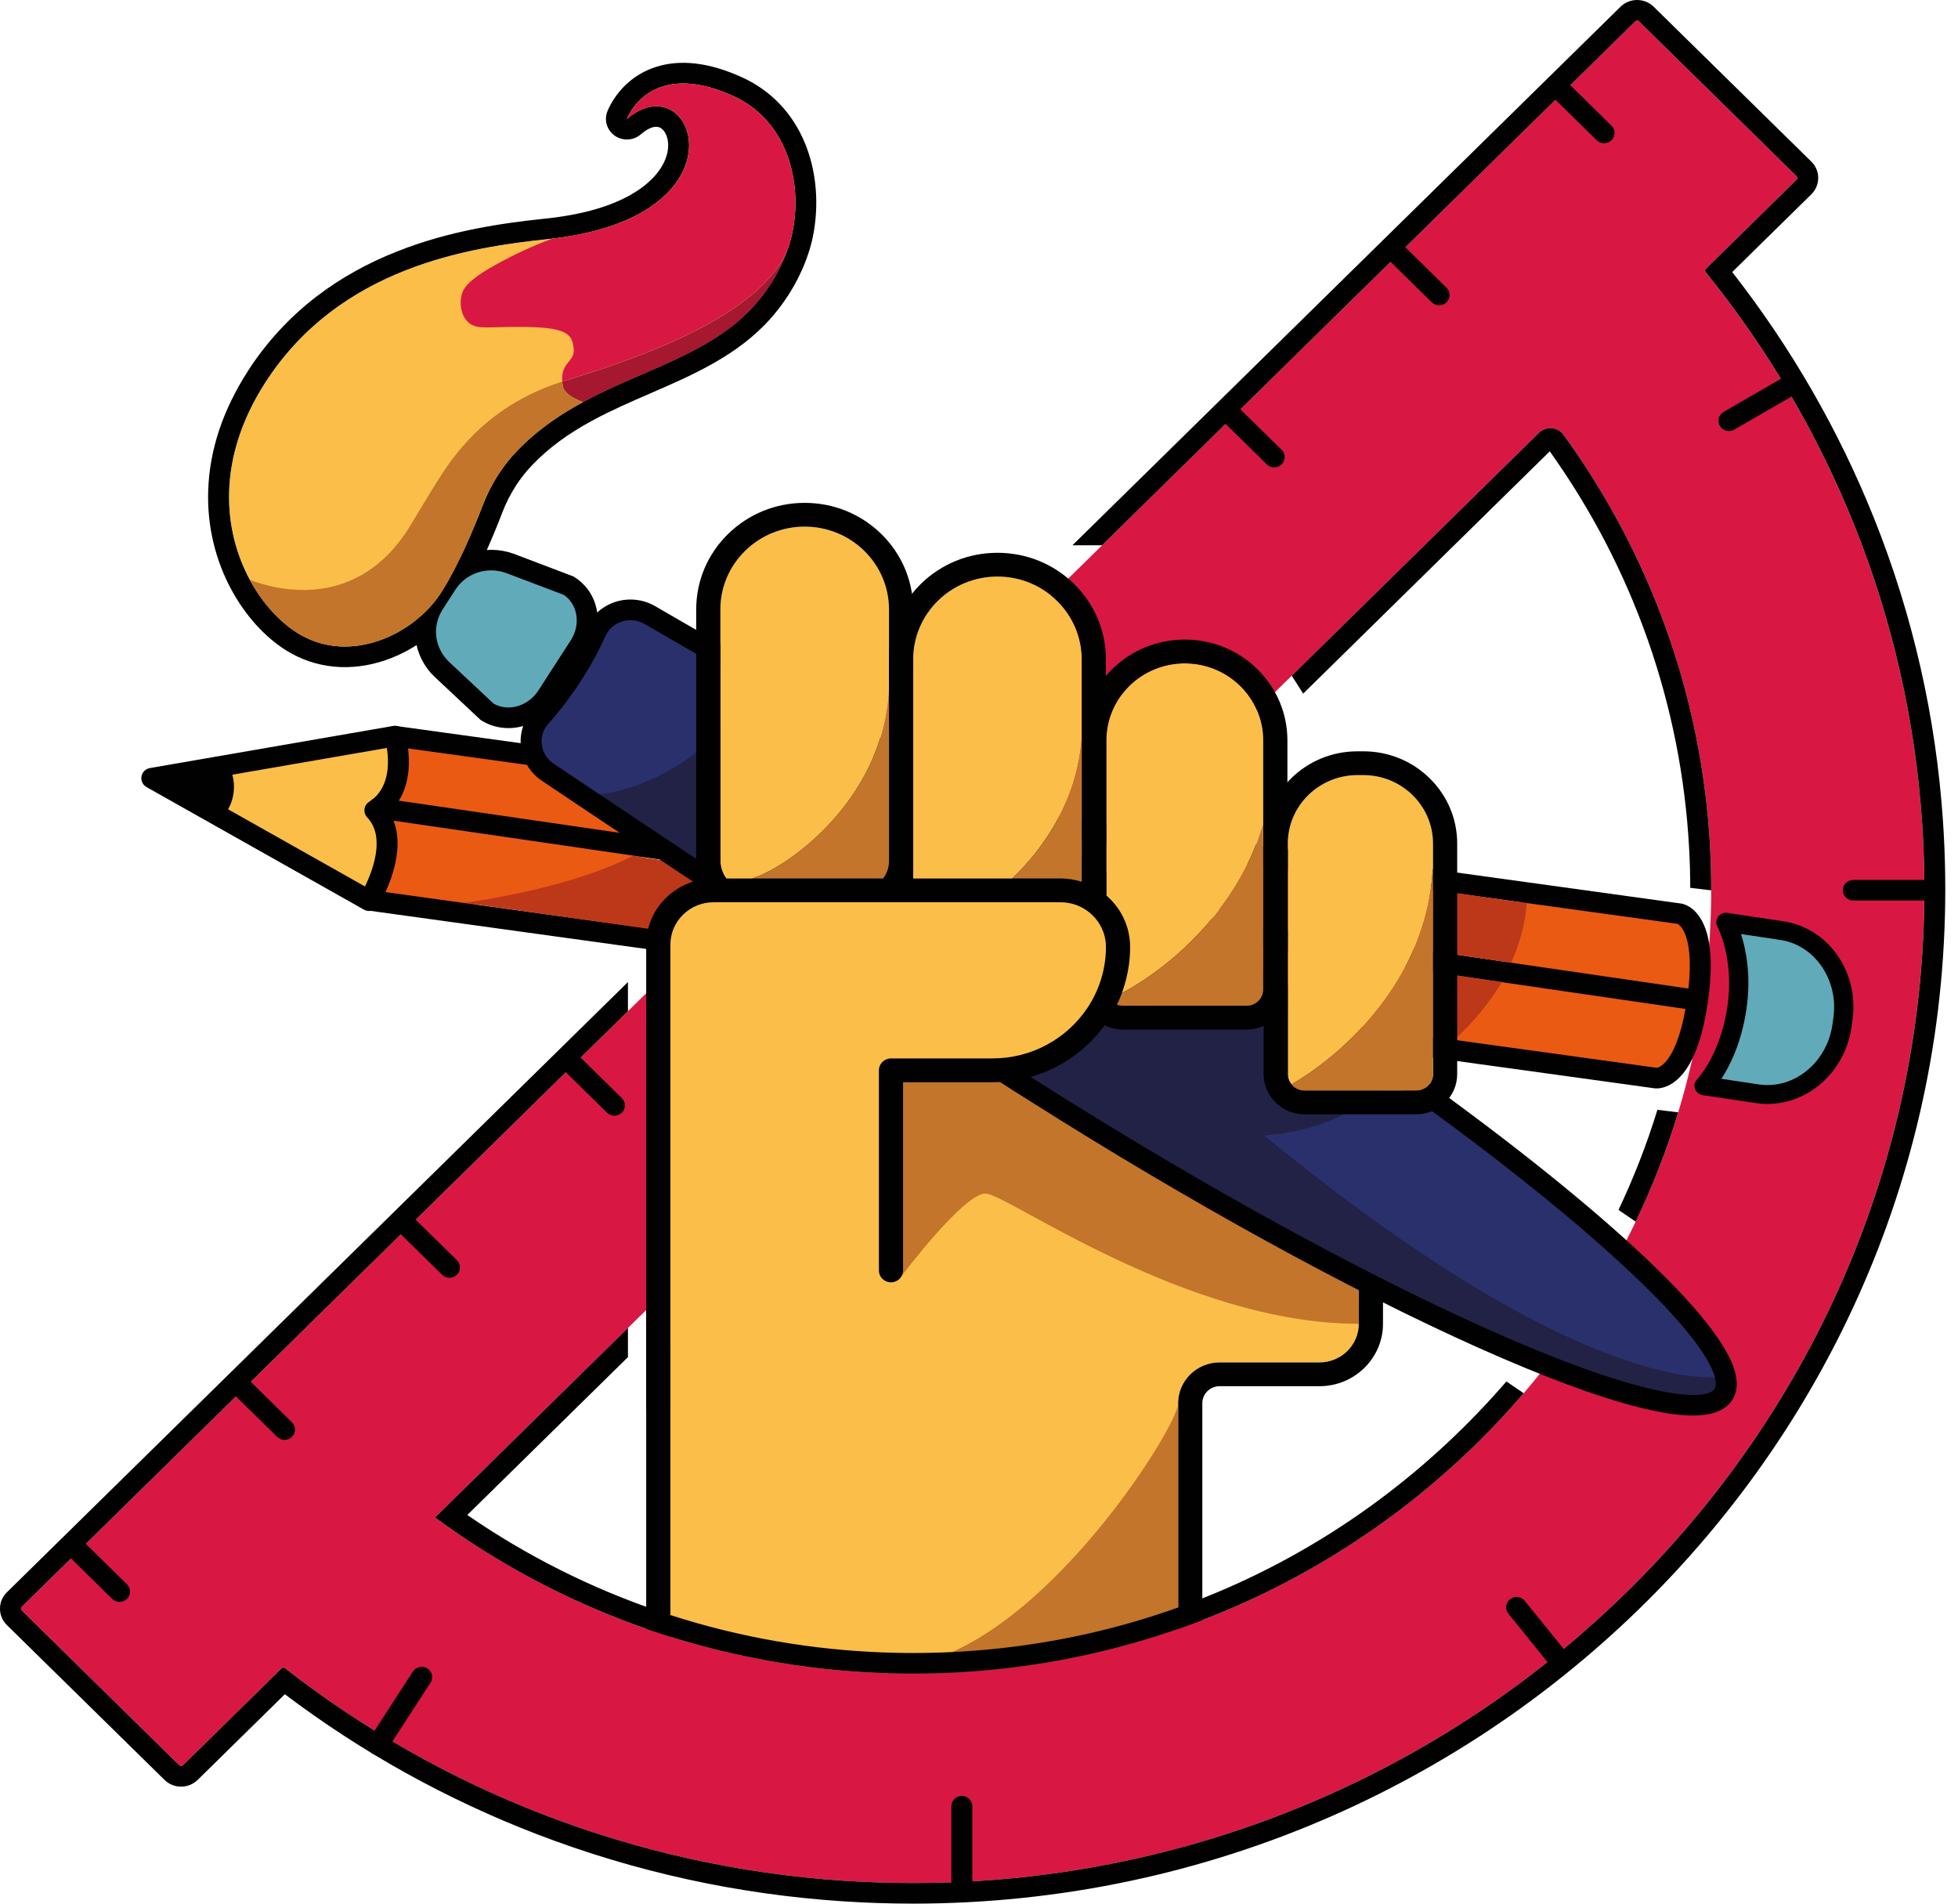 <svg width="72" height="70" viewBox="0 0 72 70" fill="none" xmlns="http://www.w3.org/2000/svg">
<g clip-path="url(#clip0_114_129)">
<path d="M47.49 39.873C47.602 40.011 47.775 40.1 47.969 40.1H49.966V48.677C49.966 49.461 49.319 50.097 48.521 50.097H44.851C44.007 50.097 43.323 50.77 43.323 51.599V61.237C43.323 62.021 42.676 62.657 41.878 62.657H26.097C25.299 62.657 24.652 62.021 24.652 61.237V38.551C24.652 36.856 26.051 35.481 27.776 35.481H42.823C42.27 35.919 41.729 36.266 41.255 36.514C41.201 36.66 41.141 36.802 41.074 36.941C41.143 36.968 41.218 36.982 41.296 36.982H45.838C46.177 36.982 46.451 36.712 46.451 36.38V35.481H48.521C49.319 35.481 49.966 36.117 49.966 36.901V37.906C49.141 38.77 48.251 39.434 47.49 39.874V39.873Z" fill="#FBBE48"/>
<path d="M49.966 40.101V48.678C49.966 49.462 49.319 50.098 48.521 50.098H44.851C44.007 50.098 43.323 50.771 43.323 51.599V61.238C43.323 62.022 42.676 62.658 41.878 62.658H26.097C25.299 62.658 24.652 62.022 24.652 61.238V38.552C24.652 36.857 26.051 35.482 27.776 35.482H42.823C43.152 35.223 43.484 34.93 43.81 34.608H27.776C26.704 34.608 25.696 35.019 24.938 35.764C24.836 35.864 24.741 35.968 24.652 36.076C24.479 36.285 24.33 36.509 24.207 36.744C23.916 37.296 23.762 37.913 23.762 38.552V61.238C23.762 62.504 24.81 63.532 26.097 63.532H41.878C43.166 63.532 44.212 62.503 44.212 61.238V51.599C44.212 51.253 44.499 50.972 44.851 50.972H48.521C49.809 50.972 50.856 49.942 50.856 48.678V40.101H49.966ZM48.521 35.481C49.319 35.481 49.966 36.117 49.966 36.901V37.906C50.275 37.583 50.575 37.231 50.856 36.853C50.829 35.611 49.792 34.607 48.522 34.607H46.452V35.481H48.522H48.521Z" fill="#010101"/>
<path d="M43.322 51.612C43.322 52.486 37.806 61.295 32.676 61.295V62.304H43.322C43.322 62.304 43.322 49.6 43.322 51.612Z" fill="#C2752B"/>
<path d="M33.167 46.902C33.167 46.902 35.433 43.889 36.234 43.889C37.035 43.889 43.56 48.678 49.966 48.678V36.714H32.794V46.932L33.167 46.902Z" fill="#C2752B"/>
<path d="M62.727 9.885L66.062 6.608C66.099 6.572 66.099 6.514 66.062 6.479L60.266 0.784C60.23 0.748 60.171 0.748 60.135 0.784L0.798 59.089C0.761 59.125 0.761 59.183 0.798 59.218L6.594 64.912C6.63 64.949 6.689 64.949 6.725 64.912L10.353 61.347C10.387 61.315 10.44 61.311 10.477 61.34C16.207 65.808 23.308 68.651 31.06 69.16C53.495 70.631 72.175 52.278 70.678 30.234C70.16 22.616 67.267 15.637 62.72 10.007C62.69 9.971 62.693 9.918 62.727 9.885V9.885ZM31.982 61.499C26.004 61.185 20.502 59.113 15.999 55.8L56.589 15.916C56.85 15.661 57.283 15.695 57.496 15.989C60.627 20.307 62.577 25.511 62.883 31.142C63.811 48.242 49.385 62.414 31.982 61.498V61.499Z" fill="#D81843"/>
<path d="M55.394 50.798C55.043 51.205 54.678 51.605 54.301 51.996C48.833 57.662 41.473 60.783 33.575 60.783C33.061 60.783 32.539 60.769 32.023 60.742C26.669 60.461 21.558 58.724 17.184 55.708L23.091 49.903V48.831L15.999 55.8C20.501 59.114 26.004 61.185 31.982 61.499C32.516 61.528 33.047 61.541 33.575 61.541C42.564 61.541 50.637 57.527 56.029 51.232L55.394 50.798ZM62.883 31.142C62.577 25.51 60.627 20.307 57.496 15.988C57.379 15.827 57.196 15.744 57.012 15.744C56.86 15.744 56.707 15.8 56.589 15.916L47.501 24.846L47.96 25.465L56.988 16.595C60.056 20.894 61.827 25.932 62.112 31.182C62.139 31.671 62.153 32.16 62.154 32.645L62.924 32.739C62.924 32.209 62.911 31.677 62.882 31.142H62.883ZM60.947 40.809C60.56 42.068 60.082 43.297 59.516 44.49L60.148 44.923C60.767 43.632 61.291 42.288 61.712 40.903L60.947 40.81V40.809ZM55.394 50.798C55.043 51.205 54.678 51.605 54.301 51.996C48.833 57.662 41.473 60.783 33.575 60.783C33.061 60.783 32.539 60.769 32.023 60.742C26.669 60.461 21.558 58.724 17.184 55.708L23.091 49.903V48.831L15.999 55.8C20.501 59.114 26.004 61.185 31.982 61.499C32.516 61.528 33.047 61.541 33.575 61.541C42.564 61.541 50.637 57.527 56.029 51.232L55.394 50.798ZM62.883 31.142C62.577 25.51 60.627 20.307 57.496 15.988C57.379 15.827 57.196 15.744 57.012 15.744C56.86 15.744 56.707 15.8 56.589 15.916L47.501 24.846L47.96 25.465L56.988 16.595C60.056 20.894 61.827 25.932 62.112 31.182C62.139 31.671 62.153 32.16 62.154 32.645L62.924 32.739C62.924 32.209 62.911 31.677 62.882 31.142H62.883ZM60.947 40.809C60.56 42.068 60.082 43.297 59.516 44.49L60.148 44.923C60.767 43.632 61.291 42.288 61.712 40.903L60.947 40.81V40.809ZM55.394 50.798C55.043 51.205 54.678 51.605 54.301 51.996C48.833 57.662 41.473 60.783 33.575 60.783C33.061 60.783 32.539 60.769 32.023 60.742C26.669 60.461 21.558 58.724 17.184 55.708L23.091 49.903V48.831L15.999 55.8C20.501 59.114 26.004 61.185 31.982 61.499C32.516 61.528 33.047 61.541 33.575 61.541C42.564 61.541 50.637 57.527 56.029 51.232L55.394 50.798ZM62.883 31.142C62.577 25.51 60.627 20.307 57.496 15.988C57.379 15.827 57.196 15.744 57.012 15.744C56.86 15.744 56.707 15.8 56.589 15.916L47.501 24.846L47.96 25.465L56.988 16.595C60.056 20.894 61.827 25.932 62.112 31.182C62.139 31.671 62.153 32.16 62.154 32.645L62.924 32.739C62.924 32.209 62.911 31.677 62.882 31.142H62.883ZM60.947 40.809C60.56 42.068 60.082 43.297 59.516 44.49L60.148 44.923C60.767 43.632 61.291 42.288 61.712 40.903L60.947 40.81V40.809ZM55.394 50.798C55.043 51.205 54.678 51.605 54.301 51.996C48.833 57.662 41.473 60.783 33.575 60.783C33.061 60.783 32.539 60.769 32.023 60.742C26.669 60.461 21.558 58.724 17.184 55.708L23.091 49.903V48.831L15.999 55.8C20.501 59.114 26.004 61.185 31.982 61.499C32.516 61.528 33.047 61.541 33.575 61.541C42.564 61.541 50.637 57.527 56.029 51.232L55.394 50.798ZM62.883 31.142C62.577 25.51 60.627 20.307 57.496 15.988C57.379 15.827 57.196 15.744 57.012 15.744C56.86 15.744 56.707 15.8 56.589 15.916L47.501 24.846L47.96 25.465L56.988 16.595C60.056 20.894 61.827 25.932 62.112 31.182C62.139 31.671 62.153 32.16 62.154 32.645L62.924 32.739C62.924 32.209 62.911 31.677 62.882 31.142H62.883ZM60.947 40.809C60.56 42.068 60.082 43.297 59.516 44.49L60.148 44.923C60.767 43.632 61.291 42.288 61.712 40.903L60.947 40.81V40.809ZM55.394 50.798C55.043 51.205 54.678 51.605 54.301 51.996C48.833 57.662 41.473 60.783 33.575 60.783C33.061 60.783 32.539 60.769 32.023 60.742C26.669 60.461 21.558 58.724 17.184 55.708L23.091 49.903V48.831L15.999 55.8C20.501 59.114 26.004 61.185 31.982 61.499C32.516 61.528 33.047 61.541 33.575 61.541C42.564 61.541 50.637 57.527 56.029 51.232L55.394 50.798ZM60.947 40.809C60.56 42.068 60.082 43.297 59.516 44.49L60.148 44.923C60.767 43.632 61.291 42.288 61.712 40.903L60.947 40.81V40.809ZM62.883 31.142C62.577 25.51 60.627 20.307 57.496 15.988C57.379 15.827 57.196 15.744 57.012 15.744C56.86 15.744 56.707 15.8 56.589 15.916L47.501 24.846L47.96 25.465L56.988 16.595C60.056 20.894 61.827 25.932 62.112 31.182C62.139 31.671 62.153 32.16 62.154 32.645L62.924 32.739C62.924 32.209 62.911 31.677 62.882 31.142H62.883ZM62.883 31.142C62.577 25.51 60.627 20.307 57.496 15.988C57.379 15.827 57.196 15.744 57.012 15.744C56.86 15.744 56.707 15.8 56.589 15.916L47.501 24.846L47.922 25.504L56.989 16.595C60.057 20.894 61.828 25.932 62.113 31.182C62.14 31.671 62.154 32.16 62.155 32.645L62.925 32.739C62.925 32.209 62.912 31.677 62.883 31.142ZM59.516 44.49L60.148 44.923C60.767 43.632 61.291 42.288 61.712 40.903L60.947 40.81C60.56 42.069 60.082 43.298 59.516 44.491V44.49ZM54.301 51.996C48.833 57.662 41.473 60.783 33.575 60.783C33.061 60.783 32.539 60.769 32.023 60.742C26.669 60.461 21.558 58.724 17.184 55.708L23.091 49.903V48.831L15.999 55.8C20.501 59.114 26.004 61.185 31.982 61.499C32.516 61.528 33.047 61.541 33.575 61.541C42.564 61.541 50.637 57.527 56.029 51.232L55.394 50.798C55.043 51.205 54.678 51.605 54.301 51.996ZM71.447 30.183C71.189 26.369 70.341 22.64 68.929 19.098C67.63 15.842 65.871 12.786 63.697 10.004L66.607 7.145C66.944 6.813 66.944 6.274 66.607 5.943L60.811 0.249C60.648 0.089 60.431 0 60.2 0C59.969 0 59.753 0.089 59.589 0.249L39.436 20.05H40.527L60.135 0.784C60.153 0.766 60.177 0.757 60.201 0.757C60.225 0.757 60.249 0.766 60.267 0.784L66.063 6.479C66.1 6.514 66.1 6.572 66.063 6.608L62.728 9.885C62.695 9.917 62.691 9.97 62.721 10.006C67.269 15.636 70.161 22.615 70.679 30.233C72.12 51.447 54.877 69.242 33.581 69.242C32.748 69.242 31.905 69.215 31.061 69.16C23.309 68.651 16.207 65.808 10.478 61.34C10.461 61.327 10.44 61.32 10.42 61.32C10.396 61.32 10.372 61.329 10.354 61.347L6.726 64.912C6.708 64.93 6.685 64.939 6.66 64.939C6.635 64.939 6.612 64.93 6.594 64.912L0.798 59.217C0.762 59.181 0.762 59.123 0.798 59.088L23.091 37.183V36.111L0.252 58.552C-0.085 58.883 -0.085 59.422 0.252 59.754L6.048 65.448C6.212 65.609 6.428 65.697 6.659 65.697C6.89 65.697 7.107 65.608 7.27 65.448L10.474 62.3C13.305 64.437 16.416 66.165 19.728 67.44C23.332 68.828 27.127 69.661 31.009 69.915C31.863 69.971 32.728 69.999 33.58 69.999C36.257 69.999 38.933 69.721 41.532 69.171C44.063 68.637 46.548 67.84 48.919 66.804C51.245 65.787 53.48 64.531 55.56 63.071C57.622 61.623 59.547 59.967 61.28 58.146C63.006 56.333 64.554 54.346 65.879 52.241C67.222 50.11 68.347 47.841 69.223 45.497C70.119 43.102 70.763 40.609 71.137 38.087C71.522 35.489 71.627 32.83 71.447 30.182V30.183ZM62.154 32.646L62.924 32.739C62.924 32.21 62.911 31.677 62.882 31.143C62.576 25.511 60.626 20.308 57.495 15.989C57.378 15.828 57.195 15.745 57.011 15.745C56.859 15.745 56.706 15.801 56.589 15.916L47.5 24.847L47.921 25.505L56.988 16.596C60.056 20.895 61.827 25.933 62.112 31.183C62.139 31.672 62.153 32.16 62.154 32.646ZM60.148 44.923C60.767 43.632 61.291 42.288 61.712 40.903L60.947 40.81C60.56 42.069 60.082 43.298 59.516 44.491L60.148 44.923V44.923ZM23.09 49.903V48.831L15.998 55.8C20.5 59.114 26.003 61.185 31.981 61.499C32.515 61.528 33.046 61.541 33.575 61.541C42.563 61.541 50.636 57.527 56.028 51.232L55.394 50.798C55.042 51.205 54.677 51.605 54.3 51.996C48.832 57.662 41.472 60.783 33.575 60.783C33.06 60.783 32.538 60.769 32.022 60.742C26.668 60.461 21.557 58.724 17.183 55.708L23.09 49.903ZM55.394 50.798C55.043 51.205 54.678 51.605 54.301 51.996C48.833 57.662 41.473 60.783 33.575 60.783C33.061 60.783 32.539 60.769 32.023 60.742C26.669 60.461 21.558 58.724 17.184 55.708L23.091 49.903V48.831L15.999 55.8C20.501 59.114 26.004 61.185 31.982 61.499C32.516 61.528 33.047 61.541 33.575 61.541C42.564 61.541 50.637 57.527 56.029 51.232L55.394 50.798ZM60.947 40.809C60.56 42.068 60.082 43.297 59.516 44.49L60.148 44.923C60.767 43.632 61.291 42.288 61.712 40.903L60.947 40.81V40.809ZM62.883 31.142C62.577 25.51 60.627 20.307 57.496 15.988C57.379 15.827 57.196 15.744 57.012 15.744C56.86 15.744 56.707 15.8 56.589 15.916L47.501 24.846L47.922 25.504L56.989 16.595C60.057 20.894 61.828 25.932 62.113 31.182C62.14 31.671 62.154 32.16 62.155 32.645L62.925 32.739C62.925 32.209 62.912 31.677 62.883 31.142ZM55.394 50.798C55.043 51.205 54.678 51.605 54.301 51.996C48.833 57.662 41.473 60.783 33.575 60.783C33.061 60.783 32.539 60.769 32.023 60.742C26.669 60.461 21.558 58.724 17.184 55.708L23.091 49.903V48.831L15.999 55.8C20.501 59.114 26.004 61.185 31.982 61.499C32.516 61.528 33.047 61.541 33.575 61.541C42.564 61.541 50.637 57.527 56.029 51.232L55.394 50.798ZM62.883 31.142C62.577 25.51 60.627 20.307 57.496 15.988C57.379 15.827 57.196 15.744 57.012 15.744C56.86 15.744 56.707 15.8 56.589 15.916L47.501 24.846L47.922 25.504L56.989 16.595C60.057 20.894 61.828 25.932 62.113 31.182C62.14 31.671 62.154 32.16 62.155 32.645L62.925 32.739C62.925 32.209 62.912 31.677 62.883 31.142ZM60.947 40.809C60.56 42.068 60.082 43.297 59.516 44.49L60.148 44.923C60.767 43.632 61.291 42.288 61.712 40.903L60.947 40.81V40.809Z" fill="#010101"/>
<path d="M35.199 29.558C35.105 29.558 35.01 29.523 34.937 29.451L32.644 27.198C32.499 27.056 32.499 26.825 32.644 26.682C32.788 26.54 33.023 26.54 33.169 26.682L35.462 28.936C35.606 29.078 35.606 29.308 35.462 29.451C35.389 29.523 35.294 29.558 35.199 29.558Z" fill="#010101"/>
<path d="M29.134 35.518C29.04 35.518 28.945 35.483 28.872 35.412L26.579 33.158C26.434 33.016 26.434 32.785 26.579 32.643C26.723 32.501 26.958 32.501 27.103 32.643L29.397 34.896C29.541 35.038 29.541 35.269 29.397 35.412C29.324 35.483 29.229 35.518 29.134 35.518Z" fill="#010101"/>
<path d="M58.986 5.267C58.887 5.267 58.789 5.23 58.713 5.156L57.126 3.597C56.975 3.448 56.975 3.209 57.126 3.061C57.277 2.913 57.521 2.913 57.671 3.061L59.258 4.621C59.409 4.769 59.409 5.009 59.258 5.156C59.183 5.23 59.084 5.267 58.986 5.267Z" fill="#010101"/>
<path d="M52.921 11.227C52.822 11.227 52.724 11.19 52.648 11.116L51.061 9.556C50.91 9.408 50.91 9.168 51.061 9.021C51.212 8.872 51.456 8.872 51.606 9.021L53.193 10.58C53.344 10.729 53.344 10.968 53.193 11.116C53.118 11.19 53.019 11.227 52.921 11.227Z" fill="#010101"/>
<path d="M46.855 17.188C46.757 17.188 46.658 17.15 46.583 17.076L44.996 15.517C44.845 15.368 44.845 15.129 44.996 14.981C45.147 14.833 45.391 14.833 45.541 14.981L47.128 16.541C47.279 16.689 47.279 16.929 47.128 17.076C47.053 17.15 46.954 17.188 46.855 17.188Z" fill="#010101"/>
<path d="M22.594 41.026C22.496 41.026 22.397 40.989 22.322 40.915L20.735 39.356C20.584 39.207 20.584 38.968 20.735 38.82C20.885 38.672 21.129 38.672 21.279 38.82L22.867 40.38C23.018 40.528 23.018 40.768 22.867 40.915C22.791 40.989 22.693 41.026 22.594 41.026Z" fill="#010101"/>
<path d="M16.529 46.986C16.43 46.986 16.332 46.949 16.256 46.875L14.669 45.315C14.518 45.167 14.518 44.927 14.669 44.78C14.82 44.631 15.064 44.631 15.214 44.78L16.802 46.339C16.953 46.488 16.953 46.727 16.802 46.875C16.726 46.949 16.628 46.986 16.529 46.986Z" fill="#010101"/>
<path d="M10.463 52.946C10.364 52.946 10.266 52.908 10.191 52.834L8.603 51.275C8.452 51.126 8.452 50.887 8.603 50.739C8.754 50.591 8.998 50.591 9.148 50.739L10.736 52.299C10.886 52.447 10.886 52.687 10.736 52.834C10.66 52.908 10.562 52.946 10.463 52.946Z" fill="#010101"/>
<path d="M4.398 58.905C4.299 58.905 4.201 58.868 4.125 58.794L2.538 57.234C2.387 57.086 2.387 56.846 2.538 56.699C2.689 56.55 2.933 56.55 3.083 56.699L4.67 58.258C4.821 58.407 4.821 58.646 4.67 58.794C4.595 58.868 4.496 58.905 4.398 58.905Z" fill="#010101"/>
<path d="M35.37 69.62C35.157 69.62 34.984 69.45 34.984 69.241V66.417C34.984 66.208 35.157 66.038 35.37 66.038C35.582 66.038 35.755 66.208 35.755 66.417V69.241C35.755 69.45 35.582 69.62 35.37 69.62Z" fill="#010101"/>
<path d="M70.763 33.114H68.151C67.938 33.114 67.765 32.944 67.765 32.735C67.765 32.526 67.938 32.356 68.151 32.356H70.763C70.975 32.356 71.148 32.526 71.148 32.735C71.148 32.944 70.975 33.114 70.763 33.114Z" fill="#010101"/>
<path d="M57.408 61.508C57.294 61.508 57.181 61.46 57.106 61.366L55.467 59.338C55.334 59.175 55.362 58.936 55.53 58.806C55.696 58.676 55.939 58.703 56.071 58.868L57.71 60.895C57.842 61.059 57.815 61.298 57.647 61.427C57.576 61.482 57.492 61.509 57.408 61.509V61.508Z" fill="#010101"/>
<path d="M13.894 64.537C13.823 64.537 13.751 64.518 13.687 64.477C13.508 64.365 13.455 64.131 13.569 63.955L15.183 61.466C15.297 61.29 15.536 61.238 15.715 61.35C15.895 61.462 15.947 61.697 15.833 61.873L14.219 64.362C14.146 64.475 14.021 64.537 13.893 64.537H13.894Z" fill="#010101"/>
<path d="M63.578 15.85C63.445 15.85 63.317 15.784 63.245 15.663C63.137 15.483 63.199 15.251 63.382 15.145L65.674 13.821C65.857 13.716 66.094 13.776 66.202 13.956C66.309 14.136 66.248 14.369 66.064 14.475L63.772 15.798C63.71 15.833 63.643 15.85 63.577 15.85H63.578Z" fill="#010101"/>
<path d="M61.761 33.599L55.98 32.8L45.062 31.291L14.937 27.128L14.527 27.071V27.072L14.195 29.372L14.183 29.457L14.142 29.746L14.088 30.122L14.073 30.221L13.681 32.93L13.655 33.113L13.994 33.16L16.003 33.438L36.256 36.237L43.948 37.3L52.895 38.536L60.887 39.641C60.887 39.641 61.89 39.788 62.359 37.154C62.38 37.035 62.4 36.91 62.419 36.779C62.437 36.648 62.454 36.523 62.467 36.404C62.762 33.744 61.759 33.597 61.759 33.597L61.761 33.599ZM55.964 33.181C55.905 33.988 55.687 34.724 55.393 35.375L44.597 33.802L44.993 31.665L55.964 33.181ZM17.444 33.257C19.069 33.011 21.731 32.488 23.619 31.512L36.656 33.411L36.311 35.864L17.444 33.257ZM44.019 36.929L44.46 34.548L55.023 36.086C54.439 37.085 53.722 37.816 53.288 38.209L44.019 36.929Z" fill="#EA5A13"/>
<path d="M14.515 29.657C14.507 29.667 14.499 29.677 14.491 29.686C14.48 29.7 14.468 29.713 14.457 29.726C14.439 29.746 14.421 29.766 14.402 29.785L14.523 29.802L14.551 29.612C14.54 29.627 14.528 29.642 14.516 29.657L14.515 29.657ZM14.515 29.657C14.507 29.667 14.499 29.677 14.491 29.686C14.48 29.7 14.469 29.713 14.457 29.726C14.439 29.746 14.421 29.766 14.402 29.785L14.523 29.802L14.551 29.612C14.54 29.627 14.528 29.642 14.516 29.657L14.515 29.657ZM62.597 33.884C62.302 33.322 61.897 33.236 61.819 33.224C61.818 33.224 61.817 33.224 61.815 33.224L14.638 26.705L14.581 26.697C14.37 26.668 14.175 26.812 14.146 27.019L14.129 27.135L14.072 27.53L13.819 29.288L13.81 29.346L13.71 30.038L13.674 30.285L13.346 32.553L13.288 32.958L13.274 33.062C13.259 33.161 13.286 33.262 13.347 33.343C13.409 33.423 13.5 33.476 13.601 33.49L13.632 33.495L60.835 40.018C60.849 40.02 60.874 40.022 60.909 40.023C61.034 40.024 61.283 39.994 61.563 39.789C62.166 39.348 62.584 38.355 62.803 36.84V36.838C62.803 36.838 62.803 36.836 62.803 36.836C62.995 35.503 62.926 34.51 62.597 33.885V33.884ZM62.039 36.729C62.02 36.859 62 36.983 61.979 37.1C61.785 38.184 61.507 38.722 61.298 38.986C61.105 39.23 60.954 39.261 60.924 39.265L53.288 38.21L44.019 36.929L36.312 35.863L17.445 33.256L14.174 32.804L14.091 32.793L14.469 30.178V30.17L14.523 29.803L14.551 29.613L14.577 29.429L14.855 27.5L15.005 27.521L44.994 31.665L55.965 33.181L61.683 33.971C61.715 33.985 61.851 34.061 61.967 34.35C62.093 34.663 62.208 35.258 62.088 36.352C62.075 36.471 62.059 36.596 62.04 36.727C62.04 36.727 62.04 36.729 62.04 36.73L62.039 36.729ZM14.515 29.657C14.507 29.667 14.499 29.677 14.491 29.686C14.48 29.7 14.468 29.713 14.457 29.726C14.439 29.746 14.421 29.766 14.402 29.785L14.523 29.802L14.551 29.612C14.54 29.627 14.528 29.642 14.516 29.657L14.515 29.657Z" fill="#010101"/>
<path d="M64.616 40.219L62.662 39.925C62.662 39.925 63.582 39.007 63.871 37.067C64.155 35.147 63.465 33.911 63.465 33.911L65.522 34.219C66.981 34.438 67.981 35.867 67.773 37.435C67.769 37.465 67.765 37.494 67.761 37.525C67.753 37.584 67.746 37.642 67.737 37.7C67.519 39.309 66.113 40.444 64.616 40.219V40.219Z" fill="#61AAB9"/>
<path d="M64.967 40.594C64.833 40.593 64.697 40.582 64.563 40.562L62.608 40.269C62.477 40.249 62.368 40.159 62.326 40.035C62.283 39.911 62.317 39.775 62.41 39.681C62.417 39.674 63.255 38.805 63.52 37.016C63.782 35.248 63.16 34.088 63.154 34.076C63.091 33.961 63.099 33.819 63.176 33.711C63.254 33.603 63.385 33.547 63.519 33.567L65.576 33.876C66.378 33.996 67.085 34.439 67.564 35.124C68.037 35.8 68.236 36.636 68.124 37.48L68.112 37.569C68.104 37.629 68.096 37.688 68.088 37.745C67.965 38.651 67.484 39.473 66.77 40C66.234 40.394 65.606 40.599 64.967 40.593V40.594ZM63.3 39.669L64.67 39.875C65.254 39.963 65.85 39.81 66.345 39.444C66.909 39.029 67.289 38.376 67.386 37.653C67.394 37.596 67.402 37.538 67.409 37.479L67.421 37.39C67.603 36.02 66.726 34.751 65.468 34.563L64.021 34.346C64.207 34.924 64.401 35.889 64.219 37.117C64.038 38.341 63.616 39.184 63.299 39.669H63.3Z" fill="#010101"/>
<path d="M13.576 33.12C13.576 33.12 14.901 30.976 13.787 29.799C15.099 28.966 14.525 27.067 14.525 27.067L5.582 28.614L13.576 33.12Z" fill="#FBBE48"/>
<path d="M13.572 33.499C13.508 33.499 13.443 33.482 13.384 33.449L5.39 28.943C5.249 28.863 5.174 28.706 5.203 28.549C5.23 28.392 5.355 28.269 5.516 28.242L14.459 26.694C14.652 26.66 14.839 26.774 14.895 26.959C14.901 26.981 15.056 27.501 15.034 28.134C15.008 28.86 14.763 29.451 14.319 29.867C15.164 31.249 13.961 33.226 13.906 33.316C13.833 33.435 13.704 33.5 13.573 33.498L13.572 33.499ZM6.697 28.806L13.421 32.596C13.707 32.008 14.179 30.768 13.504 30.057C13.426 29.975 13.389 29.864 13.403 29.752C13.417 29.641 13.481 29.542 13.578 29.481C14.342 28.996 14.306 28.016 14.226 27.503L6.698 28.806H6.697Z" fill="#010101"/>
<path d="M62.803 36.834C62.803 36.834 62.803 36.836 62.803 36.837V36.839C62.773 37.027 62.607 37.162 62.419 37.16C62.401 37.16 62.383 37.158 62.365 37.156H62.362L61.98 37.1L55.023 36.086L44.46 34.548L36.657 33.411L23.62 31.511L14.473 30.178H14.469L14.088 30.122L14.018 30.112L13.85 30.088C13.799 30.081 13.752 30.064 13.71 30.039C13.579 29.963 13.501 29.815 13.525 29.658C13.538 29.572 13.58 29.496 13.64 29.44C13.659 29.421 13.681 29.404 13.706 29.391C13.738 29.372 13.773 29.357 13.809 29.347C13.858 29.334 13.91 29.331 13.962 29.339L14.195 29.373L14.246 29.381L14.576 29.429L14.668 29.442L44.597 33.802L55.393 35.375L62.087 36.351L62.469 36.406H62.478C62.688 36.437 62.833 36.628 62.803 36.834Z" fill="#010101"/>
<path d="M8.604 28.949C8.601 29.327 8.472 29.675 8.257 29.956L6.144 28.765L8.503 28.358C8.57 28.542 8.606 28.741 8.604 28.949Z" fill="#010101"/>
<path d="M36.3 33.411L35.948 35.862L17.09 33.199C18.716 32.958 21.378 32.443 23.269 31.472L36.3 33.41V33.411Z" fill="#BD3818"/>
<path d="M56.144 33.209C56.082 34.016 55.862 34.751 55.565 35.402L44.775 33.797L45.177 31.66L56.144 33.209Z" fill="#BD3818"/>
<path d="M55.223 36.112C54.635 37.109 53.916 37.838 53.481 38.229L44.216 36.921L44.664 34.541L55.223 36.112Z" fill="#BD3818"/>
<path d="M28.656 10.66C28.61 10.73 28.562 10.802 28.508 10.879C28.458 10.951 28.406 11.021 28.355 11.088C28.355 11.089 28.316 11.138 28.316 11.138C28.265 11.204 28.212 11.27 28.159 11.332C28.12 11.379 28.08 11.425 28.041 11.469C26.889 12.76 25.37 13.419 23.762 14.116C23.053 14.424 22.32 14.741 21.622 15.119C20.652 15.642 19.906 16.195 19.274 16.858C19.041 17.102 18.83 17.372 18.644 17.66C18.432 17.987 18.252 18.342 18.11 18.713C17.738 19.681 17.162 21.04 16.535 22.014C15.99 22.856 15.067 23.567 14.065 23.914C12.893 24.32 11.71 24.208 10.735 23.6C10.001 23.143 9.331 22.398 8.846 21.502C8.284 20.459 8.005 19.273 8.041 18.071C8.083 16.646 8.554 15.227 9.439 13.854C10.678 11.936 12.463 10.505 14.748 9.601C16.633 8.855 18.516 8.585 20.109 8.418C20.154 8.414 20.201 8.408 20.246 8.404L20.26 8.402C23.143 8.069 24.23 7.002 24.621 6.395C25.142 5.588 24.996 4.793 24.595 4.456C24.257 4.172 23.788 4.247 23.309 4.66C23.178 4.774 22.984 4.786 22.838 4.689C22.693 4.593 22.633 4.411 22.692 4.248C22.698 4.231 22.757 4.072 22.891 3.865C23.113 3.52 23.526 3.059 24.225 2.83C25.038 2.562 26.016 2.684 27.131 3.191C28.093 3.63 28.823 4.395 29.243 5.404C29.612 6.292 29.724 7.352 29.56 8.387C29.555 8.419 29.549 8.453 29.543 8.485C29.543 8.488 29.54 8.501 29.539 8.505C29.534 8.535 29.528 8.566 29.522 8.596C29.516 8.624 29.51 8.653 29.503 8.682C29.501 8.696 29.498 8.708 29.495 8.719C29.489 8.747 29.482 8.775 29.475 8.803C29.467 8.834 29.458 8.869 29.449 8.903C29.442 8.932 29.433 8.961 29.425 8.991L29.421 9.006C29.41 9.04 29.401 9.072 29.391 9.105C29.381 9.137 29.371 9.17 29.36 9.203C29.337 9.273 29.314 9.338 29.291 9.402C29.256 9.497 29.216 9.595 29.176 9.689C29.162 9.721 29.149 9.752 29.134 9.782C29.108 9.843 29.078 9.905 29.047 9.969C29.033 9.998 29.017 10.028 29.002 10.059C28.989 10.085 28.975 10.112 28.961 10.137C28.961 10.137 28.956 10.148 28.955 10.149C28.926 10.203 28.899 10.252 28.873 10.299C28.866 10.313 28.857 10.327 28.85 10.341C28.85 10.341 28.809 10.41 28.808 10.412C28.792 10.44 28.775 10.467 28.759 10.495L28.71 10.574C28.707 10.578 28.699 10.591 28.699 10.591C28.684 10.615 28.669 10.637 28.655 10.66H28.656Z" fill="#61AAB9"/>
<path d="M9.764 14.057C12.497 9.823 17.244 9.098 20.149 8.795C20.201 8.789 20.252 8.784 20.303 8.777C22.917 8.475 24.327 7.556 24.945 6.596C26.058 4.873 24.623 3.02 23.053 4.375C23.053 4.375 23.101 4.245 23.216 4.068C23.578 3.506 24.617 2.464 26.967 3.535C28.834 4.386 29.476 6.452 29.177 8.329C29.172 8.359 29.166 8.389 29.161 8.419C29.16 8.424 29.159 8.429 29.158 8.434C29.153 8.463 29.147 8.492 29.141 8.521C29.135 8.548 29.13 8.575 29.124 8.601C29.121 8.612 29.12 8.623 29.117 8.634C29.111 8.66 29.105 8.686 29.098 8.711C29.091 8.743 29.083 8.775 29.075 8.806C29.066 8.838 29.057 8.869 29.049 8.9C29.04 8.931 29.03 8.962 29.021 8.994C29.012 9.024 29.002 9.055 28.992 9.086C28.971 9.147 28.95 9.209 28.927 9.269C28.893 9.361 28.857 9.451 28.82 9.54C28.807 9.57 28.794 9.599 28.781 9.629C28.755 9.687 28.727 9.745 28.7 9.802C28.686 9.831 28.671 9.859 28.657 9.888C28.643 9.916 28.628 9.944 28.614 9.972C28.588 10.021 28.563 10.069 28.536 10.116C28.529 10.13 28.521 10.143 28.513 10.157C28.501 10.178 28.489 10.198 28.477 10.219C28.461 10.246 28.446 10.273 28.429 10.299C28.416 10.321 28.402 10.341 28.39 10.363C28.385 10.37 28.38 10.378 28.376 10.385C28.361 10.408 28.346 10.432 28.331 10.454C28.285 10.525 28.239 10.595 28.192 10.662C28.145 10.729 28.097 10.795 28.048 10.858C28.036 10.873 28.024 10.89 28.011 10.906C27.962 10.968 27.914 11.029 27.864 11.089C27.827 11.133 27.789 11.175 27.753 11.217C26.148 13.016 23.682 13.572 21.438 14.784C20.569 15.252 19.734 15.821 18.994 16.597C18.741 16.862 18.516 17.149 18.319 17.454C18.09 17.807 17.901 18.184 17.75 18.577C17.421 19.432 16.839 20.832 16.21 21.807C15.246 23.302 12.87 24.479 10.942 23.276C10.306 22.88 9.664 22.203 9.187 21.32C8.219 19.527 7.933 16.89 9.764 14.053M9.113 13.65C8.19 15.082 7.699 16.564 7.655 18.059C7.617 19.328 7.912 20.579 8.506 21.678C9.02 22.631 9.738 23.427 10.528 23.919C11.606 24.59 12.907 24.715 14.193 24.27C14.734 24.082 15.265 23.793 15.729 23.433C16.183 23.08 16.574 22.659 16.86 22.215C17.506 21.216 18.092 19.832 18.471 18.846C18.604 18.499 18.772 18.168 18.969 17.862C19.142 17.595 19.339 17.344 19.555 17.117C20.158 16.484 20.874 15.954 21.808 15.451C22.491 15.082 23.216 14.768 23.918 14.463C25.494 13.779 27.124 13.072 28.331 11.718C28.373 11.671 28.415 11.623 28.457 11.573C28.513 11.507 28.569 11.438 28.623 11.367C28.631 11.358 28.637 11.349 28.645 11.339C28.649 11.333 28.655 11.326 28.659 11.32C28.661 11.318 28.663 11.316 28.665 11.314C28.719 11.243 28.773 11.169 28.825 11.094C28.825 11.094 28.826 11.092 28.827 11.091C28.883 11.011 28.934 10.936 28.982 10.862C28.997 10.837 29.013 10.812 29.028 10.787C29.032 10.782 29.036 10.776 29.04 10.77V10.768C29.04 10.768 29.046 10.759 29.049 10.755L29.076 10.71L29.088 10.691C29.088 10.691 29.089 10.689 29.09 10.687C29.107 10.659 29.124 10.631 29.141 10.602V10.6C29.141 10.6 29.144 10.596 29.146 10.593L29.148 10.59L29.183 10.53C29.183 10.53 29.186 10.527 29.187 10.524L29.189 10.521C29.197 10.507 29.205 10.492 29.213 10.477C29.241 10.428 29.269 10.378 29.298 10.321C29.298 10.319 29.3 10.317 29.301 10.315L29.304 10.309C29.318 10.281 29.333 10.253 29.347 10.225C29.364 10.191 29.38 10.16 29.395 10.128C29.428 10.061 29.458 9.995 29.487 9.931C29.502 9.898 29.515 9.867 29.53 9.834C29.573 9.734 29.615 9.63 29.653 9.527C29.677 9.459 29.702 9.391 29.726 9.316C29.738 9.279 29.749 9.247 29.759 9.212C29.771 9.175 29.782 9.14 29.791 9.108C29.792 9.105 29.793 9.101 29.794 9.098L29.795 9.09C29.805 9.059 29.814 9.027 29.822 8.995C29.831 8.962 29.84 8.928 29.849 8.89C29.856 8.86 29.863 8.83 29.87 8.801C29.873 8.788 29.875 8.776 29.878 8.764C29.878 8.764 29.878 8.762 29.878 8.761C29.885 8.731 29.891 8.7 29.898 8.668C29.905 8.634 29.91 8.603 29.916 8.573C29.916 8.569 29.918 8.566 29.918 8.562C29.919 8.558 29.92 8.553 29.921 8.548C29.927 8.511 29.933 8.476 29.938 8.443C30.114 7.34 29.992 6.209 29.597 5.258C29.141 4.158 28.343 3.324 27.291 2.845C26.084 2.295 25.011 2.168 24.1 2.468C23.295 2.733 22.82 3.262 22.564 3.659C22.411 3.896 22.34 4.082 22.327 4.117C22.208 4.442 22.329 4.805 22.62 4.999C22.911 5.193 23.298 5.169 23.563 4.941C23.75 4.779 24.101 4.537 24.342 4.74C24.581 4.94 24.724 5.522 24.294 6.187C23.939 6.737 22.937 7.706 20.213 8.021L20.201 8.023C20.156 8.027 20.111 8.033 20.066 8.037C18.447 8.207 16.531 8.482 14.603 9.245C13.51 9.677 12.519 10.23 11.657 10.889C10.656 11.653 9.8 12.581 9.112 13.647L9.113 13.65Z" fill="#010101"/>
<path d="M43.415 34.179C46.311 35.984 49.023 37.792 51.46 39.523C58.322 44.401 62.999 48.678 63.445 50.603C63.509 50.877 63.487 51.102 63.375 51.276C62.191 53.111 51.334 48.432 39.127 40.824C35.395 38.498 28.777 34.179 21.422 29.252C20.998 28.968 20.571 28.681 20.142 28.393C19.453 27.93 19.324 26.979 19.873 26.362C20.29 25.892 20.682 25.38 21.04 24.825C21.377 24.303 21.667 23.77 21.912 23.233C22.252 22.488 23.176 22.199 23.893 22.612C24.949 23.221 25.99 23.824 27.013 24.417C33.941 28.439 39.978 32.036 43.416 34.178L43.415 34.179Z" fill="#29306C"/>
<path d="M18.748 20.715C17.888 20.405 16.919 20.71 16.419 21.483L16.195 21.831L16.177 21.858L15.953 22.206C15.454 22.98 15.586 23.971 16.239 24.603L17.916 26.175C18.637 26.624 19.627 26.363 20.126 25.589L20.712 24.683L20.729 24.656L21.314 23.75C21.813 22.976 21.632 21.985 20.91 21.535L18.75 20.715L18.748 20.715Z" fill="#61AAB9"/>
<path d="M18.691 26.773C18.35 26.773 18.01 26.683 17.707 26.495L17.675 26.475L15.966 24.874C15.587 24.507 15.343 24.02 15.28 23.504C15.215 22.982 15.338 22.45 15.626 22.005L16.094 21.281C16.381 20.836 16.819 20.499 17.327 20.334C17.829 20.171 18.381 20.18 18.881 20.36L18.888 20.362L21.084 21.196L21.116 21.216C21.558 21.491 21.854 21.931 21.95 22.455C22.043 22.967 21.933 23.499 21.64 23.953L20.453 25.793C20.047 26.423 19.367 26.774 18.692 26.774L18.691 26.773ZM18.15 25.873C18.689 26.184 19.422 25.971 19.799 25.387L20.987 23.547C21.176 23.253 21.248 22.913 21.188 22.588C21.133 22.288 20.972 22.035 20.731 21.874L18.611 21.07C17.909 20.818 17.141 21.07 16.744 21.686L16.277 22.41C15.88 23.025 15.974 23.815 16.506 24.332L18.15 25.873V25.873Z" fill="#010101"/>
<path d="M27.863 11.09C27.913 11.032 27.961 10.971 28.01 10.908C27.961 10.97 27.913 11.031 27.863 11.09Z" fill="#FBBE48"/>
<path d="M28.047 10.861C28.095 10.796 28.144 10.731 28.191 10.664C28.144 10.731 28.096 10.797 28.047 10.861Z" fill="#FBBE48"/>
<path d="M28.699 9.804C28.727 9.746 28.754 9.688 28.78 9.63C28.754 9.689 28.727 9.747 28.699 9.804Z" fill="#D81843"/>
<path d="M28.99 9.093C28.97 9.153 28.949 9.212 28.927 9.272C28.893 9.364 28.857 9.454 28.82 9.543C28.807 9.573 28.794 9.601 28.781 9.631C28.755 9.69 28.727 9.748 28.7 9.805C28.686 9.834 28.671 9.862 28.657 9.891C28.643 9.919 28.628 9.947 28.614 9.975C28.588 10.024 28.563 10.072 28.536 10.119C28.529 10.133 28.521 10.146 28.513 10.16C28.501 10.18 28.489 10.201 28.477 10.222C28.461 10.249 28.446 10.275 28.429 10.302C28.416 10.323 28.402 10.344 28.39 10.366C28.385 10.373 28.38 10.38 28.376 10.388C28.361 10.411 28.346 10.435 28.331 10.457C28.285 10.528 28.239 10.597 28.192 10.664C28.145 10.731 28.096 10.796 28.048 10.861C28.036 10.876 28.024 10.892 28.011 10.909C27.962 10.971 27.913 11.032 27.864 11.091C27.827 11.136 27.789 11.178 27.752 11.22C26.148 13.019 23.682 13.575 21.438 14.787C20.876 14.579 20.719 14.362 20.691 14.188C20.683 14.133 20.677 14.081 20.674 14.032C20.708 14.021 20.743 14.011 20.777 14C23.418 13.191 28.042 11.619 28.99 9.093Z" fill="#A61830"/>
<path d="M29.178 8.33C29.173 8.359 29.168 8.39 29.162 8.42C29.161 8.425 29.16 8.43 29.159 8.435C29.154 8.463 29.148 8.493 29.142 8.522C29.136 8.549 29.131 8.576 29.125 8.602C29.122 8.613 29.12 8.624 29.118 8.634C29.112 8.661 29.106 8.687 29.099 8.712C29.092 8.744 29.084 8.776 29.075 8.807C29.067 8.839 29.058 8.87 29.05 8.901C29.04 8.932 29.031 8.963 29.022 8.994C29.013 9.024 29.003 9.055 28.993 9.086C28.993 9.088 28.992 9.089 28.991 9.091C28.043 11.617 23.419 13.19 20.778 13.998C20.743 14.009 20.709 14.02 20.675 14.03C20.678 14.078 20.684 14.131 20.692 14.186C20.719 14.361 20.877 14.578 21.439 14.785C20.57 15.253 19.735 15.822 18.994 16.598C18.45 17.169 18.032 17.846 17.751 18.578C17.422 19.433 16.84 20.833 16.21 21.808C15.247 23.303 12.87 24.48 10.943 23.277C10.306 22.881 9.665 22.203 9.188 21.321C8.219 19.528 7.934 16.891 9.765 14.054C12.498 9.82 17.245 9.096 20.15 8.792C20.201 8.786 20.253 8.781 20.304 8.775C27.615 7.93 25.498 2.262 23.055 4.373C23.055 4.373 23.875 2.123 26.968 3.533C28.835 4.385 29.477 6.45 29.178 8.327V8.33Z" fill="#FBBE48"/>
<path d="M29.178 8.33C29.173 8.359 29.168 8.39 29.162 8.42C29.161 8.425 29.16 8.43 29.159 8.435C29.154 8.463 29.148 8.493 29.142 8.522C29.136 8.549 29.131 8.576 29.125 8.602C29.122 8.613 29.12 8.624 29.118 8.634C29.112 8.661 29.106 8.687 29.099 8.712C29.092 8.744 29.084 8.776 29.075 8.807C29.067 8.839 29.058 8.87 29.05 8.901C29.04 8.932 29.031 8.963 29.022 8.994C29.013 9.024 29.003 9.055 28.993 9.086C28.972 9.147 28.951 9.209 28.928 9.269C28.95 9.21 28.971 9.151 28.991 9.09C28.043 11.616 23.419 13.189 20.778 13.997C20.743 14.008 20.709 14.019 20.675 14.03C20.626 13.31 21.123 13.319 21.097 12.85C21.06 12.196 20.735 11.985 18.61 12.025C17.806 12.039 17.476 12.092 17.215 11.846C16.954 11.601 16.895 11.183 16.97 10.865C17.041 10.567 17.255 10.259 18.39 9.645C18.865 9.388 19.507 9.073 20.305 8.776C27.616 7.931 25.499 2.263 23.055 4.374C23.055 4.374 23.876 2.124 26.969 3.534C28.836 4.386 29.478 6.451 29.178 8.328L29.178 8.33Z" fill="#D81843"/>
<path d="M16.623 16.898C17.663 15.509 19.011 14.561 20.673 14.032C20.677 14.08 20.682 14.133 20.69 14.188C20.717 14.362 20.875 14.579 21.437 14.787C20.568 15.255 19.733 15.823 18.993 16.599C18.448 17.171 18.031 17.848 17.749 18.58C17.42 19.434 16.838 20.835 16.209 21.81C15.245 23.304 12.869 24.481 10.941 23.279C10.305 22.883 9.663 22.205 9.186 21.322C10.095 21.672 13.139 22.531 15.09 19.325C15.622 18.451 16.182 17.484 16.622 16.897L16.623 16.898Z" fill="#C2752B"/>
<path d="M27.863 11.09C27.913 11.032 27.961 10.971 28.01 10.908C27.961 10.97 27.913 11.031 27.863 11.09Z" fill="#C2752B"/>
<path d="M28.047 10.861C28.095 10.796 28.144 10.731 28.191 10.664C28.144 10.731 28.096 10.797 28.047 10.861Z" fill="#C2752B"/>
<path d="M46.484 41.751C58.721 51.793 63.445 50.604 63.445 50.604C63.509 50.878 63.487 51.103 63.375 51.276C62.191 53.112 51.334 48.432 39.127 40.825C35.395 38.499 28.777 34.181 21.422 29.253C24.515 29.201 27.274 26.607 27.748 24.888C34.676 28.91 39.977 32.038 43.416 34.181C46.312 35.985 49.024 37.792 51.461 39.524C51.461 39.524 49.762 41.517 46.484 41.752L46.484 41.751Z" fill="#222146"/>
<path d="M63.7 51.479C63.309 52.085 62.334 52.208 60.719 51.857C59.326 51.554 57.479 50.908 55.229 49.939C50.631 47.958 44.839 44.834 38.919 41.145C35.103 38.768 28.315 34.331 21.203 29.566C20.779 29.281 20.352 28.995 19.922 28.707C19.501 28.424 19.223 27.976 19.158 27.478C19.095 26.984 19.249 26.487 19.581 26.113C20.376 25.218 21.062 24.167 21.558 23.079C21.765 22.627 22.159 22.28 22.64 22.129C23.123 21.977 23.65 22.035 24.087 22.287C25.181 22.918 26.231 23.525 27.207 24.092C33.979 28.024 40.115 31.675 43.62 33.859C46.46 35.629 49.173 37.431 51.684 39.215C55.091 41.636 58.007 43.945 60.121 45.893C62.338 47.936 63.581 49.493 63.82 50.519C63.907 50.896 63.867 51.219 63.699 51.478L63.7 51.479ZM20.069 26.736C19.945 26.927 19.895 27.152 19.924 27.384C19.961 27.667 20.119 27.922 20.359 28.082C20.788 28.369 21.215 28.656 21.639 28.94C28.745 33.7 35.524 38.131 39.334 40.505C45.222 44.174 50.978 47.277 55.541 49.244C60.908 51.557 62.787 51.482 63.05 51.073C63.117 50.97 63.098 50.807 63.071 50.688C62.658 48.909 58.012 44.647 51.235 39.831C48.736 38.055 46.037 36.261 43.21 34.5C39.71 32.319 33.582 28.672 26.817 24.745C25.841 24.178 24.792 23.571 23.698 22.941C23.45 22.798 23.15 22.765 22.877 22.851C22.601 22.938 22.382 23.129 22.265 23.389C21.737 24.547 21.01 25.662 20.164 26.613C20.129 26.652 20.097 26.694 20.07 26.736H20.069Z" fill="#010101"/>
<path d="M32.69 22.411V25.019C32.69 29.233 29.037 31.885 27.645 32.304H32.472C32.457 32.324 32.441 32.343 32.425 32.362C32.222 32.594 31.922 32.741 31.587 32.741H27.595C27.232 32.741 26.91 32.569 26.709 32.304C26.572 32.124 26.491 31.9 26.491 31.657V22.411C26.491 20.729 27.878 19.365 29.591 19.365C31.303 19.365 32.691 20.728 32.691 22.411H32.69Z" fill="#FBBE48"/>
<path d="M33.536 21.832C33.411 21.005 33.023 20.241 32.411 19.639C31.657 18.899 30.655 18.491 29.59 18.491C28.525 18.491 27.523 18.899 26.769 19.639C26.016 20.38 25.601 21.364 25.601 22.411V31.657C25.601 31.904 25.647 32.139 25.732 32.355C25.788 32.5 25.86 32.636 25.948 32.761C26.058 32.919 26.19 33.059 26.34 33.178C26.683 33.451 27.119 33.615 27.594 33.615H31.586C32.057 33.615 32.49 33.454 32.831 33.184C32.834 33.183 32.837 33.18 32.84 33.178C32.996 33.053 33.133 32.906 33.245 32.741C33.337 32.606 33.411 32.46 33.467 32.304C33.539 32.102 33.579 31.884 33.579 31.657V22.411C33.579 22.215 33.564 22.022 33.536 21.832ZM26.49 22.411C26.49 20.729 27.878 19.365 29.59 19.365C31.302 19.365 32.69 20.728 32.69 22.411V31.657C32.69 31.9 32.609 32.124 32.472 32.304C32.457 32.324 32.441 32.343 32.425 32.362C32.222 32.594 31.922 32.741 31.587 32.741H27.595C27.232 32.741 26.91 32.569 26.709 32.304C26.572 32.124 26.491 31.9 26.491 31.657V22.411H26.49Z" fill="#010101"/>
<path d="M37.216 32.305H38.999C39.27 32.305 39.532 32.347 39.778 32.425V32.713H33.579V24.247C33.579 22.565 34.967 21.201 36.679 21.201C38.391 21.201 39.779 22.564 39.779 24.247V27.097C39.635 29.35 38.454 31.123 37.217 32.304L37.216 32.305Z" fill="#FBBE48"/>
<path d="M39.5 21.475C38.746 20.735 37.744 20.327 36.679 20.327C35.614 20.327 34.612 20.735 33.858 21.475C33.743 21.588 33.635 21.708 33.537 21.832C32.988 22.518 32.69 23.36 32.69 24.247V32.713C32.69 32.723 32.69 32.733 32.69 32.742C32.694 32.903 32.744 33.051 32.827 33.179C32.827 33.182 32.83 33.184 32.831 33.185C32.989 33.427 33.265 33.587 33.579 33.587H39.778C39.782 33.587 39.788 33.587 39.792 33.587C39.882 33.586 39.967 33.572 40.048 33.546C40.2 33.498 40.335 33.412 40.438 33.298C40.54 33.187 40.614 33.051 40.647 32.899C40.661 32.839 40.667 32.776 40.667 32.713V24.247C40.667 23.199 40.252 22.216 39.499 21.475H39.5ZM36.679 21.201C38.39 21.201 39.779 22.564 39.779 24.247V32.713H33.58V24.247C33.58 22.565 34.967 21.201 36.68 21.201H36.679Z" fill="#010101"/>
<path d="M46.451 27.227V30.262C45.954 32.039 44.923 33.504 43.809 34.606C43.483 34.929 43.151 35.221 42.822 35.48C42.269 35.918 41.728 36.265 41.254 36.513C41.2 36.659 41.14 36.801 41.073 36.94C40.963 36.899 40.867 36.825 40.799 36.732C40.773 36.698 40.751 36.66 40.733 36.62C40.7 36.546 40.682 36.465 40.682 36.38V27.226C40.682 25.661 41.973 24.392 43.566 24.392C45.159 24.392 46.45 25.661 46.45 27.226L46.451 27.227Z" fill="#FBBE48"/>
<path d="M46.236 24.604C45.523 23.904 44.575 23.518 43.567 23.518C42.559 23.518 41.611 23.904 40.898 24.604C40.817 24.684 40.74 24.766 40.668 24.852C40.102 25.518 39.793 26.349 39.793 27.227V36.38C39.793 36.595 39.84 36.798 39.924 36.983C39.94 37.017 39.956 37.05 39.974 37.082C40.049 37.219 40.146 37.343 40.259 37.449C40.366 37.549 40.487 37.634 40.621 37.7C40.824 37.801 41.053 37.858 41.296 37.858H45.838C46.062 37.858 46.276 37.81 46.466 37.723C46.983 37.489 47.341 36.976 47.341 36.381V27.228C47.341 26.237 46.948 25.305 46.235 24.605L46.236 24.604ZM41.296 36.983C41.218 36.983 41.142 36.968 41.074 36.942C40.964 36.901 40.868 36.827 40.8 36.734C40.774 36.7 40.752 36.662 40.734 36.622C40.701 36.548 40.683 36.466 40.683 36.381V27.228C40.683 25.663 41.974 24.393 43.567 24.393C45.16 24.393 46.451 25.663 46.451 27.228V36.381C46.451 36.714 46.177 36.984 45.838 36.984H41.296V36.983Z" fill="#010101"/>
<path d="M52.695 31.02V31.52C52.695 33.639 51.907 35.436 50.856 36.853C50.575 37.231 50.276 37.583 49.966 37.906C49.141 38.77 48.251 39.433 47.49 39.874C47.406 39.771 47.356 39.641 47.356 39.499V31.02C47.356 29.629 48.503 28.502 49.918 28.502H50.133C51.548 28.502 52.695 29.629 52.695 31.02Z" fill="#FBBE48"/>
<path d="M52.574 28.621C51.922 27.98 51.054 27.627 50.133 27.627H49.918C48.996 27.627 48.13 27.98 47.478 28.621C47.431 28.667 47.385 28.714 47.342 28.763C47.1 29.027 46.907 29.323 46.763 29.639C46.569 30.068 46.467 30.536 46.467 31.019V39.498C46.467 39.783 46.55 40.05 46.693 40.276C46.745 40.359 46.807 40.437 46.875 40.508C47.149 40.795 47.539 40.974 47.969 40.974H52.082C52.91 40.974 53.584 40.312 53.584 39.498V31.019C53.584 30.112 53.225 29.261 52.574 28.621ZM52.695 39.498C52.695 39.831 52.421 40.101 52.082 40.101H47.969C47.775 40.101 47.602 40.012 47.49 39.874C47.406 39.771 47.356 39.641 47.356 39.498V31.02C47.356 29.629 48.503 28.502 49.918 28.502H50.133C51.548 28.502 52.695 29.629 52.695 31.02V39.498Z" fill="#010101"/>
<path d="M32.69 25.02V31.658C32.69 31.901 32.609 32.125 32.472 32.305H27.645C29.037 31.886 32.69 29.234 32.69 25.02Z" fill="#C2752B"/>
<path d="M39.778 27.097V32.425C39.532 32.347 39.27 32.305 38.999 32.305H37.216C38.453 31.124 39.634 29.351 39.778 27.098V27.097Z" fill="#C2752B"/>
<path d="M46.451 30.262V36.38C46.451 36.712 46.177 36.982 45.838 36.982H41.296C41.218 36.982 41.142 36.968 41.074 36.941C41.14 36.803 41.201 36.66 41.255 36.514C41.729 36.266 42.271 35.919 42.823 35.481C43.152 35.222 43.484 34.929 43.81 34.607C44.923 33.504 45.955 32.039 46.452 30.263L46.451 30.262Z" fill="#C2752B"/>
<path d="M52.695 31.52V39.499C52.695 39.831 52.421 40.101 52.082 40.101H47.969C47.775 40.101 47.602 40.012 47.49 39.874C48.251 39.433 49.141 38.77 49.966 37.906C50.275 37.583 50.575 37.231 50.856 36.853C51.908 35.436 52.695 33.639 52.695 31.52Z" fill="#C2752B"/>
<path d="M32.763 46.716V39.357H36.494C39.045 39.357 41.113 37.326 41.113 34.819C41.113 33.672 40.166 32.742 38.999 32.742H26.235C25.115 32.742 24.206 33.635 24.206 34.736V49.66L32.763 46.716H32.763Z" fill="#FBBE48"/>
<path d="M41.557 34.819C41.557 35.043 41.542 35.265 41.512 35.482C41.463 35.839 41.376 36.186 41.254 36.515C41.2 36.661 41.14 36.803 41.073 36.942C41.067 36.956 41.06 36.969 41.053 36.983C40.928 37.234 40.784 37.474 40.62 37.7C39.701 38.968 38.193 39.795 36.493 39.795H33.208V46.716C33.208 46.958 33.009 47.153 32.763 47.153C32.518 47.153 32.319 46.958 32.319 46.716V39.358C32.319 39.116 32.518 38.92 32.763 38.92H36.494C37.945 38.92 39.225 38.189 39.974 37.081C39.996 37.049 40.018 37.016 40.039 36.982C40.042 36.978 40.044 36.975 40.047 36.97C40.328 36.523 40.524 36.02 40.614 35.48C40.65 35.265 40.668 35.043 40.668 34.817C40.668 34.746 40.663 34.675 40.654 34.606C40.598 34.179 40.373 33.802 40.049 33.544C39.969 33.48 39.884 33.424 39.793 33.375C39.557 33.25 39.287 33.178 39 33.178H26.236C25.362 33.178 24.652 33.877 24.652 34.735V51.757C24.652 51.998 24.453 52.194 24.207 52.194C23.961 52.194 23.762 51.998 23.762 51.757V34.735C23.762 33.564 24.608 32.585 25.732 32.355C25.895 32.322 26.063 32.304 26.235 32.304H38.999C39.27 32.304 39.532 32.346 39.778 32.424C39.782 32.425 39.788 32.426 39.792 32.428C40.109 32.529 40.398 32.691 40.647 32.898C40.659 32.907 40.671 32.917 40.682 32.928C41.167 33.345 41.491 33.939 41.547 34.606C41.554 34.676 41.556 34.747 41.556 34.818L41.557 34.819Z" fill="#010101"/>
</g>
<defs>
<clipPath id="clip0_114_129">
<rect width="71.533" height="70" fill="white"/>
</clipPath>
</defs>
</svg>
